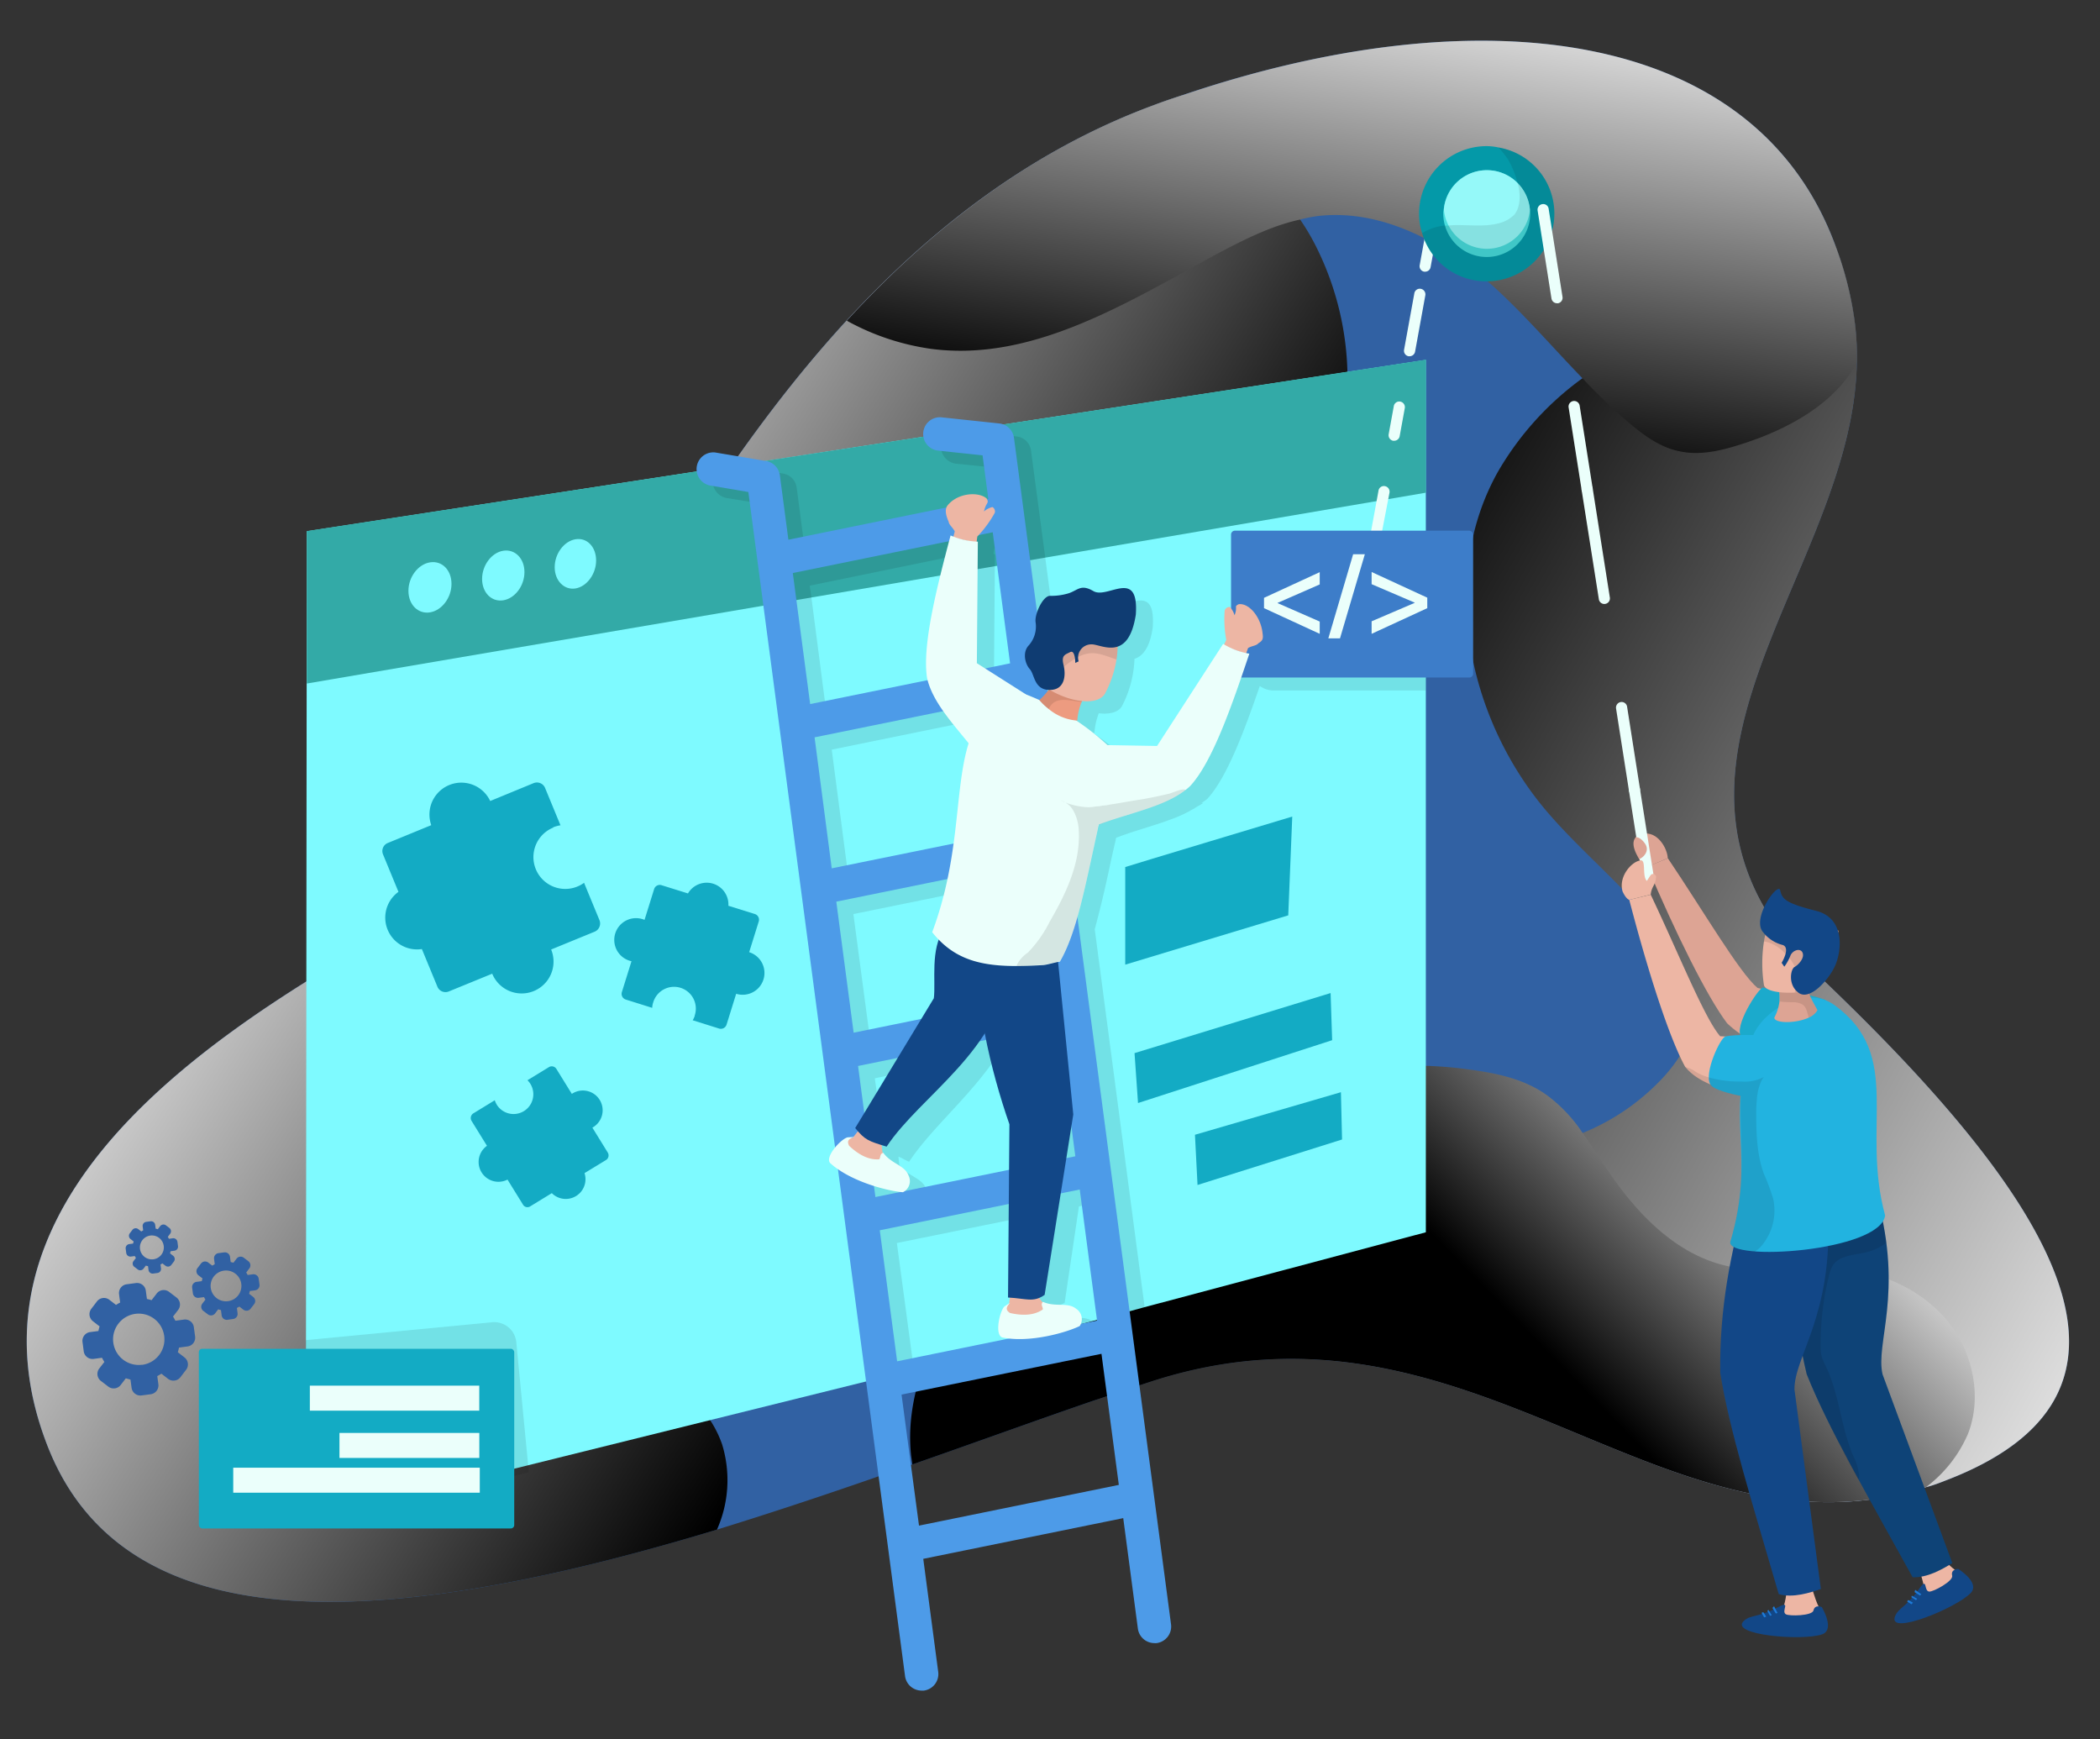 <svg xmlns="http://www.w3.org/2000/svg" xmlns:xlink="http://www.w3.org/1999/xlink" viewBox="0 0 409.03 338.74"><rect x="0" y="0" width="409.03" height="338.74" fill="#333333" stroke="none"/><defs><style>.cls-1{isolation:isolate;}.cls-2{fill:#3161a3;}.cls-3,.cls-4,.cls-5,.cls-6{mix-blend-mode:overlay;}.cls-3{fill:url(#linear-gradient);}.cls-4{fill:url(#linear-gradient-2);}.cls-5{fill:url(#linear-gradient-3);}.cls-6{fill:url(#linear-gradient-4);}.cls-7{fill:#7efaff;}.cls-8{fill:#33aaa7;}.cls-9{opacity:0.1;}.cls-10{fill:#13abc4;}.cls-11{fill:#ebfffb;}.cls-12{mix-blend-mode:soft-light;}.cls-13{fill:#0499a8;}.cls-14{fill:#47dddd;}.cls-15{fill:#95f9f9;}.cls-16{fill:#3d7dc9;}.cls-17{fill:#4d9be8;}.cls-18{fill:#edb6a4;}.cls-19{fill:#124787;}.cls-20{fill:#ed9b80;}.cls-21{fill:#0f3c72;}.cls-22{fill:#dda494;}.cls-23{fill:#1baacc;}.cls-24{fill:#1d7bd8;}.cls-25{fill:#0e4377;}.cls-26{fill:#22b3e0;}</style><linearGradient id="linear-gradient" x1="448.56" y1="251.47" x2="242.16" y2="135.78" gradientUnits="userSpaceOnUse"><stop offset="0" stop-color="#fff"/><stop offset="1"/></linearGradient><linearGradient id="linear-gradient-2" x1="46.72" y1="109.34" x2="197.35" y2="204.21" xlink:href="#linear-gradient"/><linearGradient id="linear-gradient-3" x1="349.51" y1="202.33" x2="294.47" y2="256.28" xlink:href="#linear-gradient"/><linearGradient id="linear-gradient-4" x1="275.42" y1="-12.4" x2="260.21" y2="86.45" xlink:href="#linear-gradient"/></defs><title>web</title><g class="cls-1"><g id="Layer_1" data-name="Layer 1"><g id="Team_Building" data-name="Team Building"><path class="cls-2" d="M378.94,288.34c-1.3.52-2.61,1-3.82,1.3-51.19,16.08-88.21-40.5-150.35-20.77q-5.21,1.69-11,3.65c-10.95,3.74-23.11,8.17-36.06,12.69-12.25,4.34-25.12,8.69-38.07,12.69-56.22,17-114.1,25.72-130.44-16.43-22.42-57.7,55.79-92.2,78.82-107.33,16.43-10.68,37-68.3,76.83-111.67,16.34-17.81,36-33.19,59.87-42,1.83-.7,3.65-1.31,5.48-1.91C287.52-.88,341.66,4.94,357.48,47.79a67.14,67.14,0,0,1,3.65,14.07,51.27,51.27,0,0,1,.52,8.78c-.7,41.63-48.49,80.39-6.95,119.84C402.84,236.28,422.22,271.83,378.94,288.34Z"/><path class="cls-3" d="M378.94,288.34c-1.3.52-2.61,1-3.82,1.3-51.19,16.08-88.21-40.5-150.35-20.77q-5.21,1.69-11,3.65c.09-7,1.13-13.9,4.44-20.07,5.38-10.26,16-16.78,26.76-20.95A107.53,107.53,0,0,1,280,224.2c6.86-.26,13.82.09,20.59-1.22A44,44,0,0,0,324,209.78c3-3.31,5.56-7.3,5.91-11.74.17-3.65-1.13-7.3-2.87-10.6-6.34-11.73-17.64-19.73-26.16-29.89-15.12-18.08-20.68-45.37-9-65.88a59,59,0,0,1,16.34-18c7.56-5.65,16.34-10.16,24.94-14.07,6.43-3,15.47-8.17,24.34-11.82a67.14,67.14,0,0,1,3.65,14.07,51.27,51.27,0,0,1,.52,8.78c-.7,41.63-48.49,80.39-6.95,119.84C402.84,236.28,422.22,271.83,378.94,288.34Z"/><path class="cls-4" d="M252.67,106.1c-16.51,24-48.75,31.63-77.87,31.11-11.47-.17-23.37-1.3-34,3C134.48,142.69,129,147,124,151.55c-20.43,18.08-37.2,42.06-39.81,69.17-.78,7.83-.17,16.17,4,22.86,5.82,9.39,17.21,13.47,27.46,17.56s21.38,9.73,25,20.16a23.75,23.75,0,0,1-1,16.6c-56.22,17-114.1,25.72-130.44-16.43-22.42-57.7,55.79-92.2,78.82-107.33,16.43-10.68,37-68.3,76.83-111.67,16.34-17.81,36-33.19,59.87-42,1.83-.7,3.65-1.31,5.48-1.91,8.69,7.12,17.12,14.86,23,24.16a44.65,44.65,0,0,1,3.39,5.82A57.78,57.78,0,0,1,252.67,106.1Z"/><path class="cls-5" d="M383.29,279.3a25.55,25.55,0,0,1-8.17,10.34c-51.19,16.08-88.21-40.5-150.35-20.77q-5.21,1.69-11,3.65c-10.95,3.74-23.11,8.17-36.06,12.69-.09-.61-.18-1.22-.26-1.83-1.13-10.86,3.3-21.46,8.95-30.67,4.78-7.83,10.78-15.3,18.77-19.64,4.17-2.26,8.78-3.57,13.12-5.39,7-3.13,13.3-7.65,20.16-11.21A80.12,80.12,0,0,1,288,208.56c4.61.69,9.3,1.91,13.12,4.6a29.17,29.17,0,0,1,7.13,7.48c1.56,2.17,2.95,4.43,4.43,6.6,5.74,8.69,13.47,17,23.64,19.3,7.47,1.65,15.29-.09,22.94.6s15.3,4.26,20.16,10.26S386.15,272.09,383.29,279.3Z"/><path class="cls-6" d="M361.65,70.64c-4.26,8-13.47,13-22.34,15.82-4,1.3-8.25,2.34-12.34,1.39-3.73-.78-6.86-3.13-9.73-5.56a105.08,105.08,0,0,1-9-8.61c-5.82-6-11.3-12.42-17.47-18-9.38-8.34-21.37-14.94-33.8-13.64a26.08,26.08,0,0,0-3.65.7c-5.65,1.21-10.95,3.91-16.08,6.6-17.64,9.56-36.06,21.21-55.88,18.6a47.54,47.54,0,0,1-16.42-5.48c16.34-17.81,36-33.19,59.87-42,1.83-.7,3.65-1.31,5.48-1.91C287.52-.88,341.66,4.94,357.48,47.79a67.14,67.14,0,0,1,3.65,14.07A51.27,51.27,0,0,1,361.65,70.64Z"/><polygon class="cls-7" points="277.72 70.09 277.72 239.99 222.88 254.59 216.54 256.32 212.8 257.28 197.68 261.36 177.95 266.67 171.61 268.32 59.56 296.1 59.76 103.46 140.24 91.12 143.19 90.68 184.56 84.34 187.86 83.82 187.95 83.82 277.72 70.09"/><polygon class="cls-8" points="277.75 95.95 59.76 133.12 59.76 103.43 277.75 70.05 277.75 95.95"/><path class="cls-7" d="M87.94,113.72c0,2.68-1.87,5.16-4.18,5.54s-4.21-1.49-4.21-4.19,1.89-5.18,4.21-5.55S87.94,111,87.94,113.72Z"/><path class="cls-7" d="M102.15,111.42c0,2.66-1.84,5.12-4.12,5.49s-4.13-1.49-4.13-4.16,1.85-5.13,4.13-5.49S102.15,108.76,102.15,111.42Z"/><path class="cls-7" d="M116.11,109.16c0,2.63-1.81,5.07-4,5.44s-4.07-1.48-4.07-4.13,1.83-5.09,4.07-5.45S116.11,106.52,116.11,109.16Z"/><path class="cls-9" d="M103,286.7,71.24,295,59.56,296.1V261l36.35-3.49a4.31,4.31,0,0,1,4.65,3.86Z"/><rect class="cls-10" x="38.72" y="262.68" width="61.43" height="34.99" rx="0.65" transform="translate(138.88 560.35) rotate(180)"/><rect class="cls-11" x="60.35" y="269.86" width="33" height="4.87" transform="translate(153.7 544.59) rotate(180)"/><rect class="cls-11" x="66.11" y="279.06" width="27.24" height="4.87" transform="translate(159.47 563) rotate(180)"/><rect class="cls-11" x="45.43" y="285.83" width="48.02" height="4.87" transform="translate(138.88 576.54) rotate(180)"/><path class="cls-10" d="M107.73,161.13a6.32,6.32,0,0,1,1.44-.4l-3-7.27a1.72,1.72,0,0,0-2.24-.94L95.48,156A6.21,6.21,0,0,0,84,160.7l-8.48,3.48a1.69,1.69,0,0,0-.91,2.23l3,7.28a6.19,6.19,0,0,0,4.56,11.14l3,7.27a1.7,1.7,0,0,0,2.22,1l8.48-3.47a6.2,6.2,0,1,0,11.48-4.71l8.47-3.47a1.73,1.73,0,0,0,.94-2.25l-3-7.27a6,6,0,0,1-1.31.73,6.2,6.2,0,0,1-4.7-11.48Z"/><path class="cls-10" d="M135.34,197.77a4.13,4.13,0,0,1-.42.93l5.13,1.61a1.17,1.17,0,0,0,1.47-.77l1.87-6a4.24,4.24,0,0,0,2.53-8.1l1.87-6A1.16,1.16,0,0,0,147,178l-5.13-1.6A4.23,4.23,0,0,0,134,174l-5.13-1.6a1.15,1.15,0,0,0-1.46.75l-1.87,6A4.24,4.24,0,1,0,123,187.2l-1.87,6a1.16,1.16,0,0,0,.77,1.47l5.13,1.61a3.9,3.9,0,0,1,.18-1,4.24,4.24,0,1,1,8.09,2.53Z"/><path class="cls-10" d="M96.75,215.12a3.74,3.74,0,0,1-.38-.84l-4.17,2.55a1.07,1.07,0,0,0-.35,1.47l3,4.85a3.86,3.86,0,0,0,4,6.58l3,4.85a1,1,0,0,0,1.46.34l4.17-2.55a3.84,3.84,0,0,0,6.37-3.9l4.17-2.54a1.06,1.06,0,0,0,.36-1.46l-3-4.86a3.85,3.85,0,1,0-4-6.57l-3-4.85a1.06,1.06,0,0,0-1.47-.36l-4.17,2.55a3.8,3.8,0,0,1,.58.73,3.85,3.85,0,0,1-6.58,4Z"/><g class="cls-12"><path class="cls-2" d="M35.78,257l-1.62.22a8,8,0,0,0-.46-.81l1-1.3a1.72,1.72,0,0,0-.33-2.42l-1.43-1.09a1.72,1.72,0,0,0-2.42.32l-1,1.3a7.49,7.49,0,0,0-.9-.24l-.22-1.62a1.72,1.72,0,0,0-1.94-1.48l-1.79.24a1.72,1.72,0,0,0-1.48,1.94l.21,1.62a6.94,6.94,0,0,0-.8.46l-1.3-1a1.72,1.72,0,0,0-2.42.32l-1.1,1.44a1.73,1.73,0,0,0,.33,2.42l1.29,1a8.46,8.46,0,0,0-.23.9l-1.62.21a1.72,1.72,0,0,0-1.48,1.94l.24,1.8a1.72,1.72,0,0,0,1.94,1.48l1.62-.22a8,8,0,0,0,.46.81l-1,1.29a1.72,1.72,0,0,0,.33,2.42l1.44,1.1a1.72,1.72,0,0,0,2.41-.32l1-1.3c.3.1.6.17.9.24l.22,1.62a1.74,1.74,0,0,0,1.94,1.48l1.8-.24a1.74,1.74,0,0,0,1.48-1.94L30.63,268c.28-.15.55-.3.81-.47l1.29,1a1.73,1.73,0,0,0,2.42-.32l1.1-1.44a1.72,1.72,0,0,0-.33-2.42l-1.29-1a6.59,6.59,0,0,0,.23-.9l1.62-.22A1.71,1.71,0,0,0,38,260.29l-.24-1.79A1.71,1.71,0,0,0,35.78,257Zm-8.1,8.79a5,5,0,1,1,4.3-5.63A5,5,0,0,1,27.68,265.81Z"/><path class="cls-2" d="M49.23,248.18l-1,.13a3.72,3.72,0,0,0-.27-.48l.59-.78a1,1,0,0,0-.2-1.44l-.85-.65a1,1,0,0,0-1.44.19l-.59.77a4.72,4.72,0,0,0-.54-.13l-.13-1a1,1,0,0,0-1.15-.88l-1.07.14a1,1,0,0,0-.88,1.16l.13,1a5.5,5.5,0,0,0-.48.28l-.77-.59a1,1,0,0,0-1.44.19l-.66.86a1,1,0,0,0,.2,1.44l.77.59a3.18,3.18,0,0,0-.14.53l-1,.13a1,1,0,0,0-.88,1.16l.14,1.07a1,1,0,0,0,1.16.88l1-.13c.09.16.18.33.28.48l-.59.77a1,1,0,0,0,.19,1.44l.86.65a1,1,0,0,0,1.44-.19l.59-.77a4.26,4.26,0,0,0,.54.14l.13,1a1,1,0,0,0,1.15.89l1.07-.15a1,1,0,0,0,.88-1.15l-.13-1a3.72,3.72,0,0,0,.48-.27l.77.59a1,1,0,0,0,1.44-.2l.66-.85a1,1,0,0,0-.2-1.44l-.77-.59a5.36,5.36,0,0,0,.14-.54l1-.13a1,1,0,0,0,.88-1.15l-.15-1.07A1,1,0,0,0,49.23,248.18Zm-4.82,5.23A3,3,0,1,1,47,250.06,3,3,0,0,1,44.41,253.41Z"/><path class="cls-2" d="M33.65,241.16l-.75.1c-.07-.13-.13-.26-.21-.38l.45-.6a.8.8,0,0,0-.15-1.13l-.67-.51a.81.81,0,0,0-1.12.15l-.46.61a3.25,3.25,0,0,0-.42-.11l-.1-.76a.8.8,0,0,0-.9-.68l-.84.11a.8.8,0,0,0-.69.9l.1.75-.37.22-.6-.46a.81.81,0,0,0-1.13.15l-.51.67a.8.8,0,0,0,.15,1.12l.6.46a3.2,3.2,0,0,0-.1.42l-.76.1a.81.81,0,0,0-.69.91l.11.83a.81.81,0,0,0,.91.69l.75-.1.22.38-.46.6a.79.79,0,0,0,.15,1.12l.67.51a.8.8,0,0,0,1.12-.15l.46-.6a3.25,3.25,0,0,0,.42.11l.1.75a.8.8,0,0,0,.9.69l.84-.11a.8.8,0,0,0,.69-.9l-.1-.76a2.71,2.71,0,0,0,.37-.21l.6.46a.81.81,0,0,0,1.13-.15l.51-.67a.81.81,0,0,0-.15-1.13l-.6-.46a4.26,4.26,0,0,0,.11-.42l.75-.1a.8.8,0,0,0,.69-.9l-.11-.83A.81.81,0,0,0,33.65,241.16Zm-3.76,4.09a2.33,2.33,0,1,1,2-2.62A2.33,2.33,0,0,1,29.89,245.25Z"/></g><path class="cls-11" d="M277.58,52.91a.62.62,0,0,1-.19,0,1.08,1.08,0,0,1-.87-1.26l1.56-8.55a1.1,1.1,0,0,1,1.27-.87,1.08,1.08,0,0,1,.87,1.26L278.65,52A1.07,1.07,0,0,1,277.58,52.91Z"/><path class="cls-11" d="M271.55,85.84h-.2a1.1,1.1,0,0,1-.87-1.27l1-5.48a1.08,1.08,0,0,1,1.26-.88,1.1,1.1,0,0,1,.88,1.27l-1,5.48A1.09,1.09,0,0,1,271.55,85.84Zm3-16.46a.68.68,0,0,1-.2,0,1.08,1.08,0,0,1-.87-1.26l2-11a1.07,1.07,0,0,1,1.26-.87,1.09,1.09,0,0,1,.88,1.26l-2,11A1.09,1.09,0,0,1,274.57,69.38Z"/><path class="cls-11" d="M268,105.37l-.19,0a1.09,1.09,0,0,1-.88-1.26l1.57-8.55a1.06,1.06,0,0,1,1.26-.88,1.1,1.1,0,0,1,.88,1.27L269,104.48A1.09,1.09,0,0,1,268,105.37Z"/><path class="cls-13" d="M302.75,41.58a13.2,13.2,0,0,1-13.21,13.21A13,13,0,0,1,277,45.41a11.5,11.5,0,0,1-.6-3.83,13.16,13.16,0,0,1,13.12-13.12,11,11,0,0,1,2.34.26A13.07,13.07,0,0,1,302.75,41.58Z"/><path class="cls-14" d="M298.05,41.58a8.47,8.47,0,1,1-16.94,0,2.32,2.32,0,0,1,.09-.78,8.42,8.42,0,0,1,16.77,0A2.59,2.59,0,0,1,298.05,41.58Z"/><path class="cls-15" d="M298,40.8a8.42,8.42,0,0,1-16.77,0,8.42,8.42,0,0,1,16.77,0Z"/><path class="cls-9" d="M302.75,41.58a13.2,13.2,0,0,1-13.21,13.21A13,13,0,0,1,277,45.41a9.92,9.92,0,0,1,4.44-1.48h.69a14.3,14.3,0,0,1,1.91-.09c2.7,0,5.48.35,8.17-.43A6.39,6.39,0,0,0,295,41.76c1.13-1.48,1.13-3.57.79-5.39-.09-.18-.09-.44-.18-.61a17.45,17.45,0,0,0-1.82-4.61,16.79,16.79,0,0,0-1.92-2.43A13.07,13.07,0,0,1,302.75,41.58Z"/><path class="cls-9" d="M248,105.81a5,5,0,0,0-5,5V121c-.08-.08-.08-.26-.17-.34a1.08,1.08,0,0,0-1,.69,24.6,24.6,0,0,0,.35,5.74l-.44.87a.27.27,0,0,0-.17-.09l-12.86,19.81-9.91-.17a39.72,39.72,0,0,0-5.91-4.78.31.31,0,0,1,.26.09,13.38,13.38,0,0,1,.87-3.91c2.08.26,3.82-.18,4.52-1.4a21.53,21.53,0,0,0,2.43-9.21c1.48-.43,3-2,3.56-6.17.61-9.21-5.47-3-8.25-4.6-2.44-1.39-3-.18-4.78.43a12.62,12.62,0,0,1-3.74.52c-.95.09-2,1.74-2.43,3.31l-1.74-13.21-2.78-20.86A3.14,3.14,0,0,0,197.94,85l-10-1.13h-.09l-1-.09a3.45,3.45,0,0,0-2.26.61,3.18,3.18,0,0,0-1.31,2.26,3.38,3.38,0,0,0,2.87,3.65l8.61.87,1,8.51h-.26v-.08c-1.65-1.39-5.65-1.13-7.65,1.3-.09.09,0,.26-.09.44l-30.93,6.25L155.18,95a3.21,3.21,0,0,0-2.69-2.78l-9.3-1.57-.61-.08a2.73,2.73,0,0,0-2.34.52,3.2,3.2,0,0,0-1.39,2.08A3.34,3.34,0,0,0,141.54,97l7.56,1.21,2.52,19.21L166,226c-1,1.13-1.56,2.44-.87,3,.35.34,1,.6,1.39,1l5.13,38.33,6.34-1.66-3.3-24.59,24.59-5-.69,18.34c.52,0,1-.09,1.48-.09l-.18,1-.95.6a8,8,0,0,0-1.22,4.52l15.12-4.08c-1.65-1.3-4-.18-6.34-1.3v.08l-.18-.08-1.13-1.48a9.64,9.64,0,0,0,2.18-.87l2.78-18.77,3.47-.78,3,22.24,6.34-1.74-9.73-73.69c.87-3.22,1.74-6.78,2.61-10.78.43-2,.87-4.08,1.39-6.25.08-.26.08-.52.17-.79,3.39-1.3,6.69-2.17,9.65-3.21l.69-.26a24.91,24.91,0,0,0,3.48-1.48c.43-.17.87-.52,1.3-.69.61-.44,1.22-.7,1.83-1.13H234a9.32,9.32,0,0,0,1.13-.79c3.82-4.08,7.21-13.2,10.25-22a4.69,4.69,0,0,0,2.61.87h29.72V105.81Zm-89.95,10.6v-.09l-.34-2.26,30.5-6.26c-.35,1.13-.61,2.35-1,3.57-2.26,8.77-4.26,17.81-3.39,23.2.09.17.09.26.18.35l-22.95,4.6Zm7.3,55.18L162,146l25.12-5.13c1.48,2.09,3.13,4.09,4.87,6.26-2.18,5.65-3.65,12.69-4.79,19.9Zm.87,6.43,20-4.08c-.52,3.47-1,6.95-1.3,10.08a10.79,10.79,0,0,0,1.39,1.48c-1.39,3.82-.79,8.6-1.13,11.38l-2.7,4.09-12.86,2.6Zm5.22,39.37L170.39,210l6.87-1.39Zm2.34,18.16-.26-2.17a30.56,30.56,0,0,0,5.22,1.22Zm25.81-5.21-20.25,4.08a2.39,2.39,0,0,0,1-3c-.78-2-3.3-2.26-5-4.34l-.18-.18-.17-1.65c.69.26,1.3.7,2.08,1,4.44-6.69,12.17-12.95,17.39-21l.95-.18a124.5,124.5,0,0,0,4.52,16.43Zm-4.43-97.68-1.56-1,.17-21.38V108a.31.31,0,0,0-.26-.09l.17-1c.09-.09.09-.18.18-.27l2.78-.6.52,3.65,2.87,21.9Zm12.17,4.43v-.43c.08.08.08.08.26.08C207.5,136.83,207.41,137,207.33,137.09Zm3.73,90.9,1-6.08.7,5.73Z"/><rect class="cls-16" x="239.78" y="103.35" width="47.15" height="28.6" rx="0.75"/><path class="cls-11" d="M246.2,116.43l10.85-5v2.39l-8.2,3.59v.05l8.2,3.59v2.39l-10.85-5Z"/><path class="cls-11" d="M258.73,124.32l4.83-16.38h2.28L261,124.32Z"/><path class="cls-11" d="M278,118.44l-10.84,5V121l8.38-3.59v-.05l-8.38-3.59V111.4l10.84,5Z"/><path class="cls-17" d="M197.5,85.28a3.24,3.24,0,0,0-2.88-2.81l-11.1-1.18a3.26,3.26,0,1,0-.69,6.48l8.55.91,1.12,8.49-38.94,7.94L151.9,92.58a3.25,3.25,0,0,0-2.68-2.79l-9.92-1.67a3.26,3.26,0,0,0-1.08,6.42l7.54,1.28,30.52,230.6a3.26,3.26,0,0,0,3.23,2.83,3.11,3.11,0,0,0,.43,0,3.25,3.25,0,0,0,2.8-3.66l-2.91-22,38.95-7.93,2.85,21.51a3.25,3.25,0,0,0,3.22,2.83,2.17,2.17,0,0,0,.44,0,3.26,3.26,0,0,0,2.8-3.65ZM171.36,239.6l38.95-7.94,3.37,25.52-38.94,7.94Zm-4.23-32,38.94-7.93,3.38,25.52-38.94,7.94Zm-4.24-32,38.94-7.93,3.38,25.52-38.94,7.93Zm-4.23-32,38.94-7.93L201,161.18,162,169.11Zm34.7-39.94,3.38,25.53-38.94,7.93-3.38-25.52ZM179,297.12,175.6,271.6l38.94-7.94,3.38,25.53Z"/><path class="cls-18" d="M190.19,105.77l-4.53-1.08.3-1.2c-.38-.77-1.12-1.28-1.18-1.87-.39-.87-.93-2.34-.19-3.22,2-2.44,6-2.68,7.57-1.33.59,1-.12.72-.5,2.54a3.72,3.72,0,0,1,1.65-.86,1,1,0,0,1,.45,1.12,22,22,0,0,1-3.4,4.62Z"/><path class="cls-11" d="M201.48,136.28l-11.21-7.12.19-23.67a14.72,14.72,0,0,1-5.31-1.21c-2.66,10.06-5.62,21.54-4.56,27.88,1.34,5.54,6.5,10.19,10.8,16.1Z"/><path class="cls-18" d="M167.54,219.75l-1.46,1.86c-.73,0-.91.21-1.56.68a5,5,0,0,0-1.65,1.83L174.24,228l-2.35-3.6-.23-1.79Z"/><path class="cls-11" d="M172.05,224.52c1.57,2.17,4.16,2.38,4.91,4.41a2.41,2.41,0,0,1-1.09,3.26c-2.63-.18-10-1.93-14.12-5.63-1.24-1.11,2-4.74,3.35-5.06l1.3-.08c-.85.32-1.6.6-1,1.74,1.64,1.53,3.64,2.8,5.86,2.62C171.57,225.3,171.34,224.7,172.05,224.52Z"/><path class="cls-19" d="M166.57,219.69c1.92,2.37,2.65,2.56,6.12,3.62,6.67-10.07,22.31-18.85,23.77-35.09l3.78-19,1.9-10.21-18.25,21.89c-2.75,4-1.59,10.2-2,13.51Z"/><path class="cls-18" d="M196.85,251.69l-.33,2.33c-.65.35-.68.65-1,1.38a5.07,5.07,0,0,0-.5,2.41l11.78-2.37-3.85-1.93-1.1-1.43Z"/><path class="cls-19" d="M190.53,183.37c-1.11,10.52,2.48,25.27,6.08,35.59l-.27,33.74c3.49.16,4.92,1.05,7.13-.52l5.58-35.13-3.21-32.2Z"/><path class="cls-11" d="M203.14,253.54c2.45,1.09,4.8,0,6.46,1.34a2.4,2.4,0,0,1,.7,3.37c-2.35,1.17-9.57,3.34-15,2.24-1.63-.34-.63-5.12.35-6.06l1.08-.72c-.57.7-1.08,1.32,0,2,2.19.5,4.56.58,6.39-.69C203.13,254.46,202.62,254.06,203.14,253.54Z"/><path class="cls-11" d="M181.57,181.55c5.07,6.4,11.62,7,21.48,6.41v0c.74,0,2.63-.6,3.4-.68,3.28-5.67,4.9-14.56,7.38-25.82l0-.06c1.08-4.76,2.09-9.86,3.08-15.14a49.66,49.66,0,0,0-16.2-10.67,7,7,0,0,0-7.66,1.4C184.22,146.22,189,161.57,181.57,181.55Z"/><path class="cls-20" d="M212.52,132c-.69,1.65-1.39,3.3-1.82,4.69a11.23,11.23,0,0,0-.87,3.65,9.85,9.85,0,0,1-5.57-2.26,11.61,11.61,0,0,1-1.82-1.74c1.48-1.22,3.3-4,5.13-6.86Z"/><path class="cls-9" d="M212.52,132c-.69,1.65-1.39,3.3-1.82,4.69-1.83-.09-3.83-.87-5.39.09a3.2,3.2,0,0,0-1.05,1.3,11.61,11.61,0,0,1-1.82-1.74c1.48-1.22,3.3-4,5.13-6.86Z"/><path class="cls-18" d="M217.47,128.43a21.52,21.52,0,0,1-2.26,6.69c-1.39,2.26-6.34,1.83-10.77-.78a3.83,3.83,0,0,1-1.39-1.91c-.78-1.56-1.48-3.82-2.35-6l6.43-10.34,8.69,1.91A17,17,0,0,1,217.47,128.43Z"/><path class="cls-9" d="M217.47,128.43c-1.65-.52-3.3-1.3-4.95-1.21-3.65.17-6.17,4.17-9.47,5.21-.78-1.56-1.48-3.82-2.35-6l6.43-10.34,8.69,1.91A17,17,0,0,1,217.47,128.43Z"/><path class="cls-21" d="M221.23,119.69c-1.43,9.31-6.71,5.78-8.6,5.8a2.58,2.58,0,0,0-2.54,3.31l-.65.31s0-2.63-1-2.11-1.76.59-1.28,2.54.27,4.87-2.75,4.83-2.87-3-3.83-4.06-1.44-3.29-.23-4.59a5.54,5.54,0,0,0,1.36-4.54c-.23-1.5,1.33-5,2.74-5.14a11.62,11.62,0,0,0,3.71-.5c1.82-.61,2.37-1.84,4.81-.42C215.75,116.74,221.85,110.49,221.23,119.69Z"/><path class="cls-18" d="M238.31,125.79l4.37,1.58.41-1.16c.74-.44,1.64-.45,2-.92.8-.5,1-.79.83-1.94-.3-3.11-2.59-5.94-4.65-5.68-1,.49-.14.43-.81,2.16a3.81,3.81,0,0,0-.92-1.62,1,1,0,0,0-1,.68,22.46,22.46,0,0,0,.3,5.73Z"/><path class="cls-11" d="M212.1,145.05l13.27.23,12.87-19.88a14.48,14.48,0,0,0,5.1,1.91c-3.32,9.87-7.16,21.09-11.54,25.79-4.16,3.89-11,4.94-17.86,7.51Z"/><path class="cls-9" d="M230.94,153.85c-4.26,3.35-10.5,4.29-16.92,6.78h-.12a1.47,1.47,0,0,1-.09.71v.12c-2.43,11.22-4.11,20.16-7.34,25.73-.82.15-2.7.69-3.41.72-1.65.06-3.42.24-5,.3a.76.76,0,0,1,.1-.48,6.29,6.29,0,0,1,2.05-2.21,24.28,24.28,0,0,0,4.28-6.08c3.23-5.56,6.08-11.59,5.61-18a8.56,8.56,0,0,0-.95-3.4,4.26,4.26,0,0,0-2.57-2.16,13.77,13.77,0,0,0,5.38,1.34,7.25,7.25,0,0,0,1.53-.17,4.84,4.84,0,0,0,1.3-.17,4.77,4.77,0,0,0,1.29-.17c2.12-.31,4.36-.75,6.48-1.06,1.64-.3,3.17-.6,4.81-1C228.24,154.54,230.33,153.4,230.94,153.85Z"/><polygon class="cls-10" points="220.98 205.1 259.17 193.4 259.47 202.58 221.66 214.82 220.98 205.1"/><polygon class="cls-10" points="232.75 221 261.18 212.71 261.4 221.92 233.25 230.78 232.75 221"/><path class="cls-10" d="M219.17,168.86c.71-.26,32.53-9.83,32.53-9.83l-.78,19.24-31.75,9.6Z"/><path class="cls-22" d="M351,203.76c-7.47.9-11.68-1.73-14.59-4.46-4-5.29-10.08-17.69-15.55-30.53l4-1.62c6.85,10.15,13.91,22.26,17.47,25.26,4.7.89,6.82,2,10.95,2.42C351,198.23,349.92,199.77,351,203.76Z"/><path class="cls-22" d="M324.84,167.15c-.07-1.94-2-5.34-4.87-4.76-1.66.3-2.76,1.63-.64,5,.57.86,1.08,1.34,1.53,1.42Z"/><path class="cls-23" d="M343.35,192.33c-.9.2-5.8,7.68-4.16,9.67,1.48,1.78,15.26,1.37,15.26,1.37l1.12-8.63C351.32,193.2,347.75,193.38,343.35,192.33Z"/><path class="cls-11" d="M303.27,59.06a1.1,1.1,0,0,1-1.08-.92L299.49,41a1.09,1.09,0,0,1,.9-1.24,1.06,1.06,0,0,1,1.25.9l2.7,17.17a1.09,1.09,0,0,1-.91,1.24Z"/><path class="cls-11" d="M309.13,96.33a1.08,1.08,0,0,1-1.07-.92l-2.52-16a1.09,1.09,0,1,1,2.15-.34l2.52,16a1.1,1.1,0,0,1-.91,1.25Z"/><path class="cls-11" d="M318.36,154.9a1.1,1.1,0,0,1-1.08-.92l-2.51-16a1.1,1.1,0,0,1,.9-1.25,1.08,1.08,0,0,1,1.25.91l2.51,16a1.08,1.08,0,0,1-.9,1.24Zm-5.87-37.27a1.09,1.09,0,0,1-1.07-.92l-3.36-21.3a1.09,1.09,0,0,1,2.15-.34l3.35,21.3a1.08,1.08,0,0,1-.9,1.24Z"/><path class="cls-11" d="M321.06,172.06a1.08,1.08,0,0,1-1.07-.91L317.28,154a1.09,1.09,0,0,1,.91-1.24,1.05,1.05,0,0,1,1.24.9l2.71,17.17a1.09,1.09,0,0,1-.91,1.24Z"/><path class="cls-18" d="M378.14,303.27s2.79,3.05,3.79,3.06,1.9,2.95,1.9,2.95-9.38,6.78-11.82,5.64,1.17-2.92,2.34-3.92-.48-5-.48-5Z"/><path class="cls-19" d="M381.4,305.54s4.35,2.69,2.46,4.69c-2.76,2.91-16.21,8.45-14.76,4.58.63-1.69,2.23-1.8,4.76-5.45,1.63-2.34.79.53,1.91.61.8.06,4.74-2.07,4.47-3.11C379.91,305.59,381.4,305.54,381.4,305.54Z"/><polygon class="cls-24" points="373.03 309.63 374.23 310.49 373.97 310.73 372.91 310.07 373.03 309.63"/><polygon class="cls-24" points="372.37 310.76 373.42 311.38 373.19 311.64 372.29 311.06 372.37 310.76"/><polygon class="cls-24" points="371.45 311.88 372.3 312.44 372.6 312.13 371.69 311.61 371.45 311.88"/><path class="cls-25" d="M372.53,307.17c-8.65-15.69-16.64-29.42-20.63-39.54-2.92-12.11-3.22-23.38-2.57-34.34l16.35.15c5.07,18.56-.44,28.19,1,34.23l13.59,36.75C378.39,305.57,375.4,307.32,372.53,307.17Z"/><path class="cls-9" d="M356.17,248.74a56.26,56.26,0,0,0-1.55,13.87,8,8,0,0,0,.2,1.59,12.58,12.58,0,0,0,.6,1.45c2.78,5.51,3.08,11.93,5.42,17.6a11.8,11.8,0,0,1,1.24,3.82,2.22,2.22,0,0,1-.1,1.15,213.9,213.9,0,0,1-10.09-20.59,116,116,0,0,1-2.59-34.35l16.36.15a64.27,64.27,0,0,1,1.74,8.65,11.4,11.4,0,0,1-4.22,1.89c-2.14.45-4.73.55-6.07,2.29A7.27,7.27,0,0,0,356.17,248.74Z"/><path class="cls-18" d="M353,309.49s1.1,4,2,4.45.34,3.49.34,3.49-11.43,1.75-13.09-.37,2.37-2.07,3.87-2.42,1.87-4.71,1.87-4.71Z"/><path class="cls-19" d="M354.85,313s2.65,4.37.06,5.29c-3.78,1.34-18.28.15-15.23-2.64,1.34-1.22,2.81-.59,6.72-2.68,2.52-1.35.46.83,1.43,1.41.68.41,5.16.31,5.39-.73C353.51,312.36,354.85,313,354.85,313Z"/><polygon class="cls-24" points="345.54 312.81 346.22 314.13 345.88 314.23 345.23 313.16 345.54 312.81"/><polygon class="cls-24" points="344.44 313.52 345.09 314.56 344.76 314.68 344.23 313.75 344.44 313.52"/><polygon class="cls-24" points="343.11 314.1 343.61 314.99 344.02 314.85 343.45 313.97 343.11 314.1"/><path class="cls-19" d="M346.46,310.47c-5-17.21-9.74-32.37-11.39-43.11-.18-12.46,2-23.52,5.07-34.07L356.06,237c.84,19.22-6.66,27.41-6.54,33.62l5.14,38.84C352.53,310.2,349.23,311.25,346.46,310.47Z"/><path class="cls-26" d="M367.18,236.72c-1,7.07-30.86,9-30.15,5.14,5.06-17.26-1.11-23.18,4.2-39.57,1.59-5.17,10.33-10.71,16.07-6.55C370.86,205.58,362.39,219.2,367.18,236.72Z"/><path class="cls-18" d="M343.55,213.13c-7.53-.2-12.87-2.27-15.34-5.4-3.19-5.83-7.36-19-10.87-32.49l4.18-1c5.27,11.05,10.46,24.08,13.53,27.57a59.94,59.94,0,0,1,11.5,1.65C343.84,206.48,343.07,209,343.55,213.13Z"/><path class="cls-18" d="M321.52,174.22c.18-1.68.91-1.69,1.05-3.45a.6.6,0,0,0-1.06-.34l-.75,1.13c-.91-.93-.17-3.8-1.05-4-1.68,0-4.54,3-3.67,6.06.44.93.87,1.48,1.3,1.63Z"/><path class="cls-26" d="M336.09,201.87c-.92.06-4.28,7.12-2.95,9.33,1.2,2,12.3,3.23,12.3,3.23l3-12.41C343.7,201.51,337.83,201.38,336.09,201.87Z"/><path class="cls-22" d="M354,196.74a3.59,3.59,0,0,1-1.69,1.44c-2.54,1.19-6.71,1.14-6.71,0a9,9,0,0,0,1-3.18,12.05,12.05,0,0,0-.8-5l6.12-1.44C351.34,192.31,352.59,194.15,354,196.74Z"/><path class="cls-9" d="M354,196.74a3.59,3.59,0,0,1-1.69,1.44c-.3-.85-.4-1.94-1.15-2.49a3.51,3.51,0,0,0-2-.5,20.78,20.78,0,0,1-2.49-.14,12.05,12.05,0,0,0-.8-5l6.12-1.44C351.34,192.31,352.59,194.15,354,196.74Z"/><path class="cls-18" d="M358.1,181.27c-1,5.37-1.88,8.41-5,11.39-.4.4-1.84.65-3.53.65-2.63.15-5.81-.25-6-1.5a27.73,27.73,0,0,1,0-8.4c.49-3.23,1.84-5.67,4.37-7.06Z"/><path class="cls-9" d="M358.1,181.27c-1,5.37-1.88,8.41-5,11.39-.4.4-1.84.65-3.53.65a5.05,5.05,0,0,1,.35-1.15,5.48,5.48,0,0,0-.2-3.68,9.47,9.47,0,0,0-2.24-3,7.07,7.07,0,0,0-3.63-2.09h-.29c.49-3.23,1.84-5.67,4.37-7.06Z"/><path class="cls-19" d="M343.41,181.55a7,7,0,0,0,3.86,2.5c1.51.6-.25,3.46-.25,3.46l.52.76a9.49,9.49,0,0,0,1.17-2.1c.4-1.11,2-1.65,2.4-.59s-.86,2.35-1.59,2.75-1.34,3.41.77,5,5.6-2.15,7-4.94,2.31-9.52-3.55-11-6.62-2.25-7-4S341.08,178.88,343.41,181.55Z"/><path class="cls-22" d="M318.6,163.07s.82-.2,1.82,1.24c1.17,1.71-1,3.16-1.2,2.93A41,41,0,0,1,318.6,163.07Z"/><path class="cls-9" d="M343.59,242a5.71,5.71,0,0,1-1.81,1.76c-3-.24-4.95-.85-4.76-1.9,3.48-11.9,1.72-19.51,2.05-28.41-2.71-.57-5.38-1.33-5.95-2.24v0a11.48,11.48,0,0,1-4.85-3.38,5.08,5.08,0,0,1,2,.9,10.22,10.22,0,0,0,2.57,1.1,22.12,22.12,0,0,0,6.38.8h.05a7.8,7.8,0,0,0,4.23-.85s0,.05,0,.05a4.49,4.49,0,0,0-.67,1.28,9.2,9.2,0,0,0-.52,2,5,5,0,0,0-.1.9,22.91,22.91,0,0,0-.14,2.48c0,4.09.09,8.33,1.52,12.18a43.15,43.15,0,0,1,1.76,4.71A10.57,10.57,0,0,1,343.59,242Z"/></g></g></g></svg>